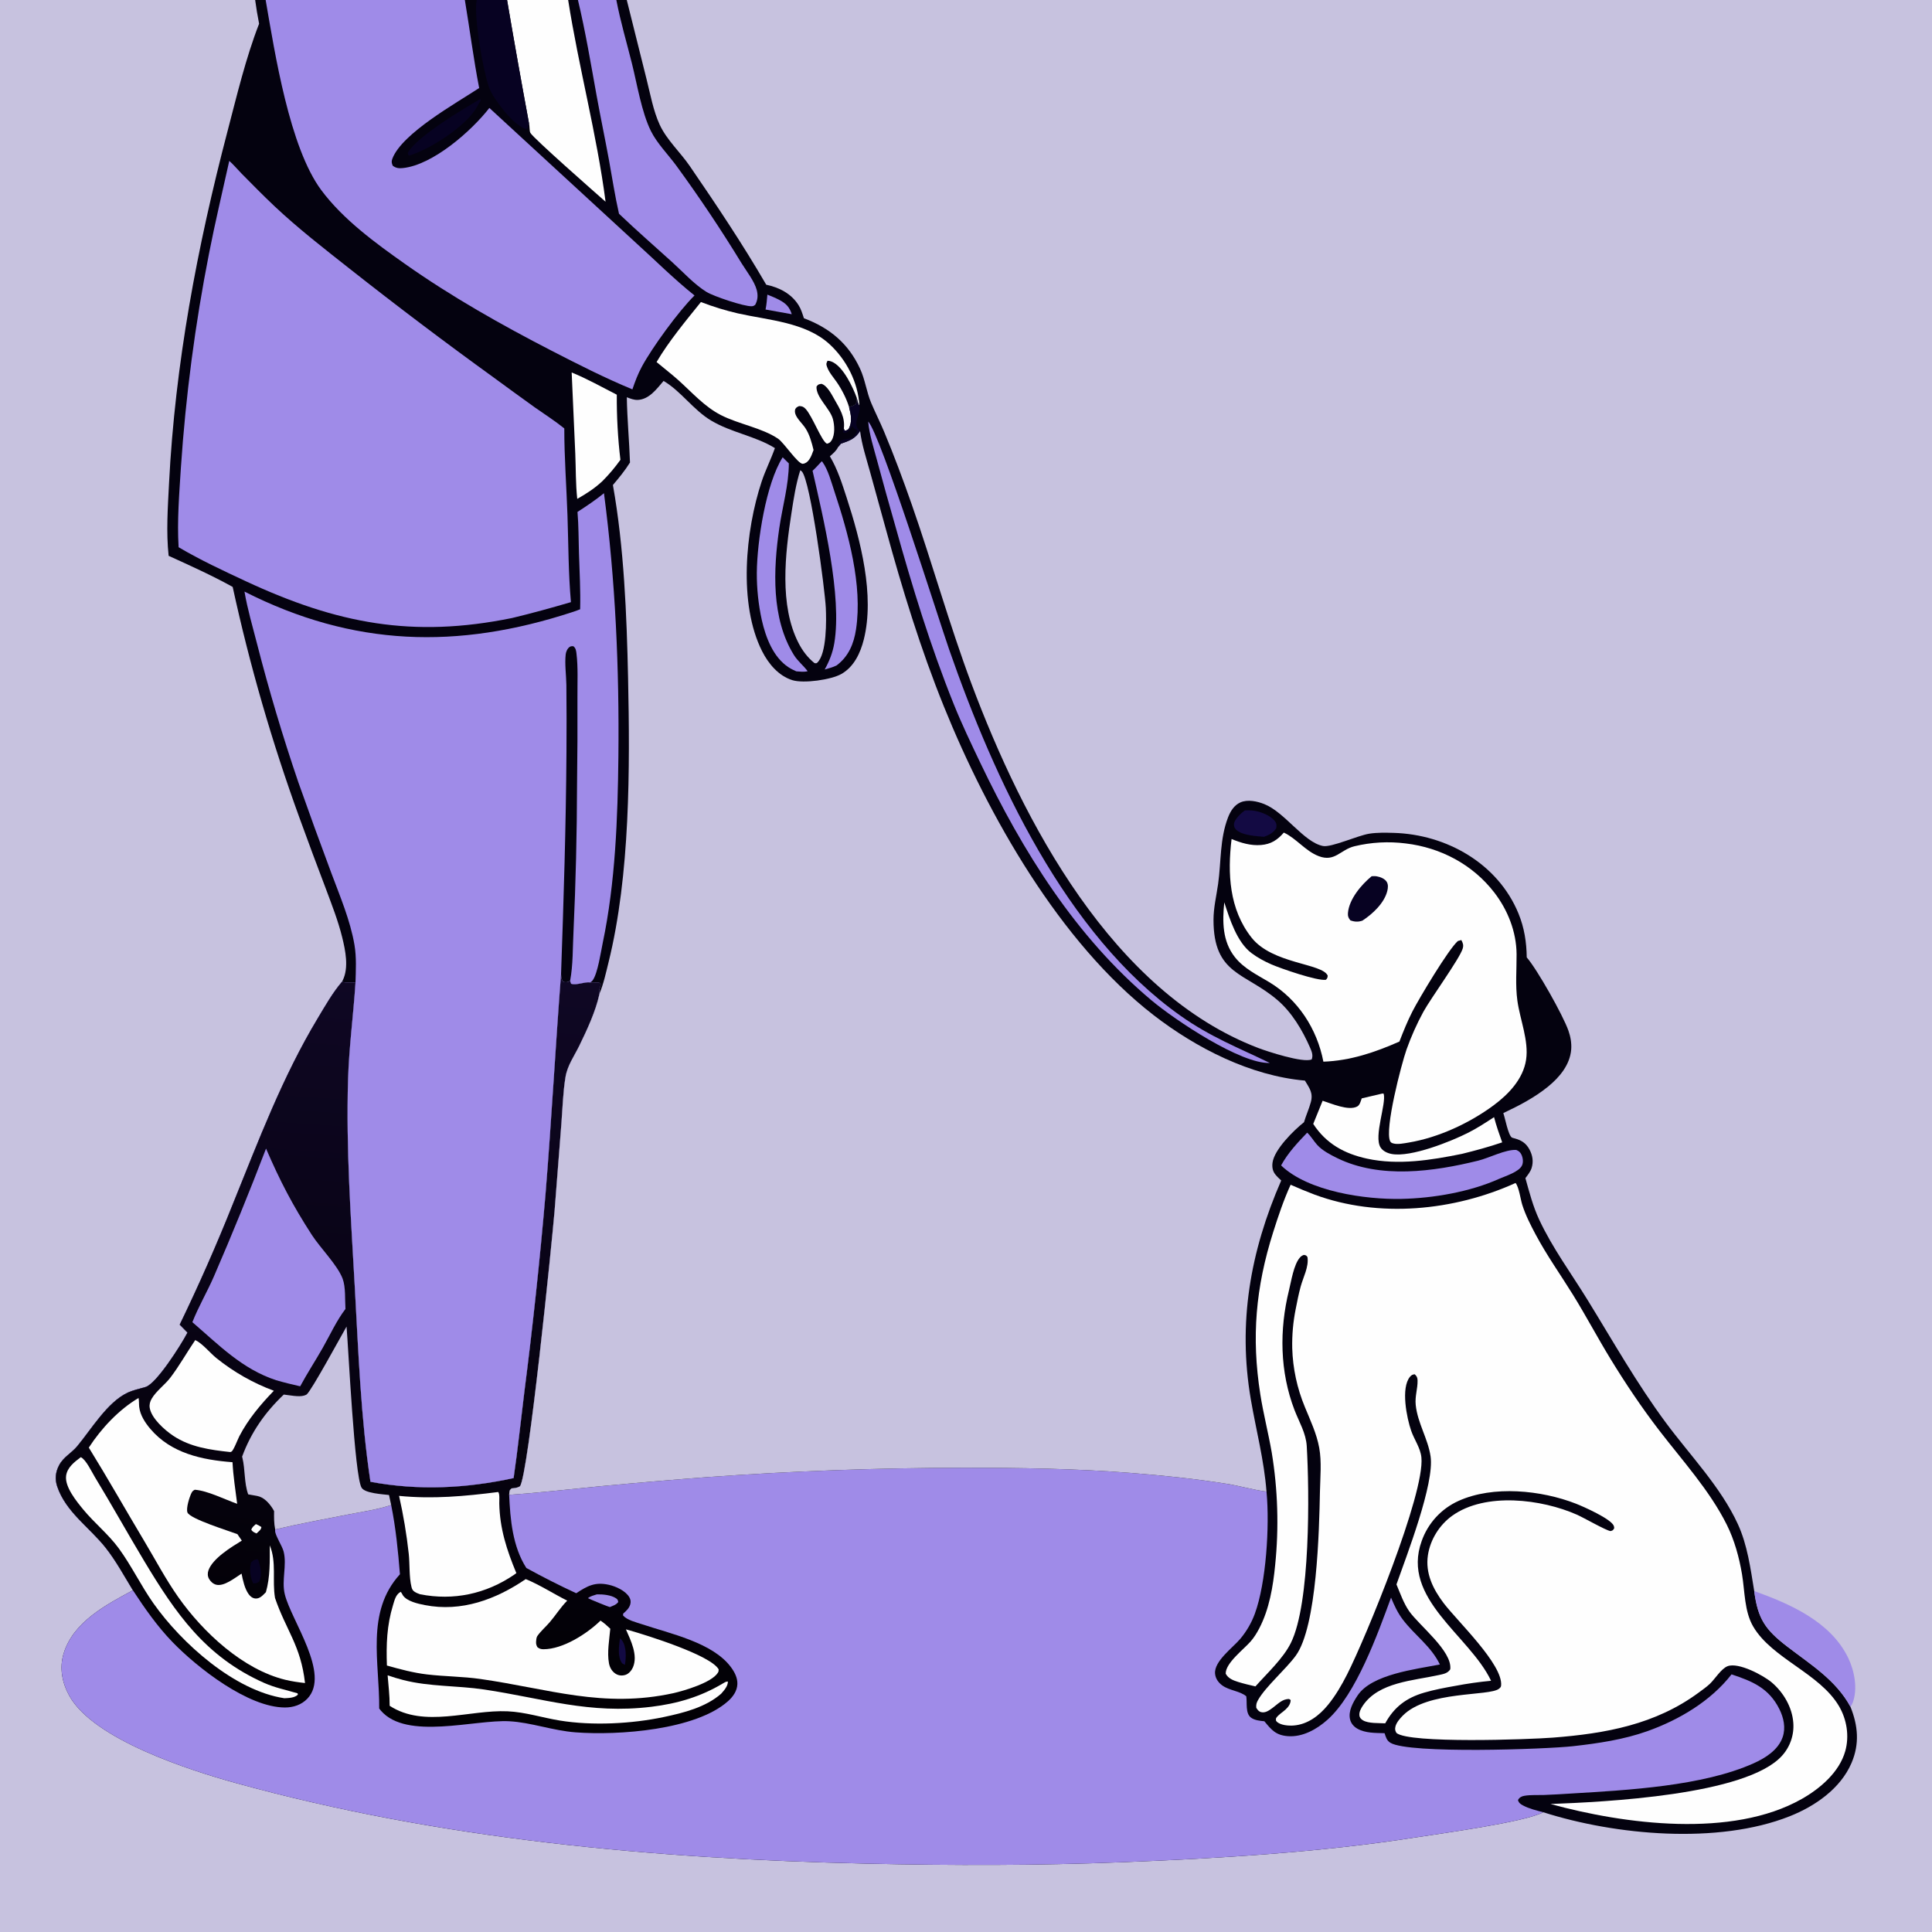 <?xml version="1.0" encoding="utf-8" ?>
<svg xmlns="http://www.w3.org/2000/svg" xmlns:xlink="http://www.w3.org/1999/xlink" width="1024" height="1024">
	<rect width="100%" height="100%" fill="#333333" stroke="none"/>
	<path fill="#04020F" d="M0 0L135.241 0L140.802 0L246.383 0L252.652 0L268.754 0L301.132 0L306.321 0L326.675 0L332.2 0L1024 0L1024 1024L0 1024L0 0Z"/>
	<path fill="#C7C2DF" d="M0 0L135.241 0C135.825 4.224 136.486 8.4 137.325 12.582C130.238 30.82 125.563 50.582 120.602 69.507C104.54 130.775 92.79 192.946 89.582 256.326C88.943 268.965 88.023 281.984 89.381 294.596C100.626 299.72 112.54 305.091 123.324 311.077Q130.103 342.246 138.967 372.887Q147.831 403.528 158.74 433.502Q165.625 452.484 172.821 471.35C175.93 479.694 179.21 488.054 181.35 496.713C183.08 503.718 184.997 512.916 181.618 519.664L181.281 520.348C176.348 526.087 172.376 533.139 168.482 539.606C149.695 570.806 137.134 604.349 123.511 637.943Q110.533 670.523 95.255 702.09L99.363 706.285L99.033 706.92C95.863 712.954 82.898 733.423 77.146 735.139C73.914 736.103 70.533 736.762 67.478 738.222C56.796 743.326 48.332 757.631 40.946 766.503C37.887 770.178 33.66 772.191 31.331 776.59C29.413 780.214 29.006 783.916 30.306 787.807C34.837 801.37 47.507 809.594 55.994 820.337C61.477 827.277 65.821 835.338 70.438 842.883C56.092 850.613 38.738 859.727 33.695 876.494C31.385 884.172 32.951 891.973 36.768 898.851C49.64 922.045 100.723 938.334 124.863 945.005C233.397 974.995 347.098 985.243 459.337 987.757C504.669 988.772 549.69 988.791 594.996 987.005C645.515 985.014 699.801 981.785 749.602 973.982C762.91 971.897 808.311 965.796 817.956 960.522C856.153 972.727 910.492 977.728 948.507 962.684C961.89 957.388 975.488 948.075 981.341 934.414C985.682 924.282 984.804 914.604 980.761 904.589C973.112 890.445 959.54 882.146 947.182 872.636C935.652 863.763 931.683 858.043 929.773 843.291C927.798 831.319 926.193 818.884 921.073 807.76C912.007 788.059 895.777 771.381 882.952 754.074C867.489 733.206 854.933 710.89 841.346 688.839C832.717 674.833 822.809 661.432 815.825 646.485C812.524 639.42 810.587 631.921 808.496 624.438C809.715 622.794 811.162 621.058 811.783 619.084C812.869 615.626 812.3 612.288 810.59 609.143C808.877 605.994 806.432 604.386 803.028 603.44C802.912 603.408 801.556 603.068 801.384 602.964C799.371 601.755 797.746 592.611 796.788 589.955C805.103 586.018 813.377 581.743 820.537 575.899C826.587 570.962 832.134 564.342 832.767 556.242C833.031 552.872 832.415 549.441 831.298 546.266C828.406 538.042 814.764 513.831 809.201 507.431C809.093 499.337 807.912 491.705 804.826 484.182C793.939 457.649 766.58 442.234 738.703 441.448C734.452 441.328 729.902 441.215 725.696 441.882C719.635 442.843 705.607 449.254 701.222 448.403C691.011 446.42 681.046 430.546 670.114 426.192C666.363 424.698 661.265 423.575 657.413 425.306C654.09 426.8 652.152 429.964 650.885 433.244C646.481 444.639 647.285 456.647 645.632 468.458C644.74 474.827 643.185 481.042 643.183 487.519C643.176 516.771 659.96 515.326 677.194 530.153C684.741 536.647 690.332 546.06 694.288 555.096C695.214 557.21 696.11 559.281 695.226 561.511C690.709 563.537 671.593 557.241 667.007 555.495C589.619 526.024 542.181 435.381 514.877 362.347C503.154 330.99 494.222 298.767 483.18 267.202C478.67 254.311 473.84 241.335 468.566 228.737C466.423 223.619 463.901 218.665 461.748 213.558C459.28 207.705 458.565 201.311 455.876 195.47C449.694 182.045 439.699 173.77 426.094 168.685C425.312 166.315 424.607 163.885 423.265 161.758C419.375 155.589 413.031 152.38 406.118 150.901C393.568 129.295 379.682 108.56 365.562 87.965C360.593 80.718 353.36 74.121 349.672 66.148C346.232 58.712 344.667 49.772 342.651 41.821L332.2 0L1024 0L1024 1024L0 1024L0 0Z"/>
	<path fill="#9F8BE8" d="M929.773 843.291C948.726 850.074 970.422 859.539 979.656 878.861C982.9 885.65 984.71 895.178 981.994 902.389C981.684 903.211 981.306 903.895 980.761 904.589C973.112 890.445 959.54 882.146 947.182 872.636C935.652 863.763 931.683 858.043 929.773 843.291Z"/>
	<path fill="#9F8BE8" d="M272.231 783.412C274.441 768.33 276.009 753.12 277.894 737.99Q284.624 685.563 289.141 632.899C292.294 594.081 294.383 555.176 297.368 516.353C297.538 517.882 297.512 519.25 298.602 520.442C300.142 520.756 300.736 520.614 302.164 519.891L302.711 521.423C305.908 522.325 309.474 520.312 312.828 520.695C312.99 520.738 313.15 520.795 313.315 520.824C315.084 521.142 316.684 520.26 318.257 521.175C318.439 522.209 318.306 522.663 317.934 523.601C317.462 524.794 317.504 525.312 317.768 526.549C317.738 526.697 317.71 526.845 317.678 526.993C315.712 536.041 311.104 545.943 307.037 554.269C304.325 559.821 300.725 564.709 299.71 570.925C298.405 578.915 298.171 587.348 297.548 595.427L293.924 641.909C292.572 657.834 280.061 782.179 275.564 787.786C274.133 788.652 272.75 788.709 271.129 788.875C269.86 789.918 270.066 790.41 269.891 792.003C269.88 792.101 269.873 792.198 269.864 792.296C285.979 791.165 301.997 789.302 318.072 787.744Q346.676 785.043 375.325 782.864Q442.956 778.032 510.759 777.944C540.411 777.95 570.232 778.354 599.801 780.717C616.497 782.051 633.429 783.766 649.977 786.406C656.977 787.523 663.86 789.569 670.855 790.523L671.268 790.576L671.319 791.082C672.968 808.792 671.107 838.915 665.083 855.333Q664.417 857.132 663.601 858.869Q662.785 860.605 661.824 862.265Q660.863 863.925 659.764 865.498Q658.666 867.071 657.437 868.544C653.509 873.278 643.365 880.469 644.011 887.13C644.259 889.687 645.743 891.775 647.773 893.271C651.551 896.055 657.284 896.253 660.551 899.071C661.092 902.543 659.949 908.144 663.128 910.434C665.03 911.804 667.871 912.087 670.143 912.309C673.912 916.889 676.215 919.712 682.584 920.198C690.425 920.796 697.919 916.562 703.593 911.499C718.824 897.909 730.182 866.047 737.284 846.762C739.035 850.979 740.754 854.755 743.52 858.404C749.885 866.801 758.443 872.43 763.168 882.204C750.434 884.726 727.029 887.354 719.543 898.656C717.205 902.186 714.533 906.847 715.541 911.225C716.055 913.456 717.513 915.142 719.48 916.256C723.709 918.65 729.134 918.488 733.855 918.626C734.523 920.694 734.971 922.502 736.938 923.705C746.728 929.696 819.296 927.138 833.789 925.512C847.024 924.027 860.568 922.034 873.152 917.549C889.946 911.563 906.686 901.674 917.756 887.443C928.831 891.108 937.54 894.726 943.091 905.826C945.401 910.445 946.566 915.802 944.813 920.811C942.46 927.533 935.673 931.805 929.473 934.584C902.441 946.699 862.748 948.79 833.224 950.575C828.202 950.879 823.173 951.229 818.144 951.387C814.867 951.49 811.231 951.251 808.017 951.798C806.44 952.067 805.331 952.649 804.562 954.067C804.99 955.546 805.829 956.174 807.175 956.894C810.519 958.683 814.309 959.562 817.956 960.522C808.311 965.796 762.91 971.897 749.602 973.982C699.801 981.785 645.515 985.014 594.996 987.005C549.69 988.791 504.669 988.772 459.337 987.757C347.098 985.243 233.397 974.995 124.863 945.005C100.723 938.334 49.64 922.045 36.768 898.851C32.951 891.973 31.385 884.172 33.695 876.494C38.738 859.727 56.092 850.613 70.438 842.883C65.821 835.338 61.477 827.277 55.994 820.337C47.507 809.594 34.837 801.37 30.306 787.807C29.006 783.916 29.413 780.214 31.331 776.59C33.66 772.191 37.887 770.178 40.946 766.503C48.332 757.631 56.796 743.326 67.478 738.222C70.533 736.762 73.914 736.103 77.146 735.139C82.898 733.423 95.863 712.954 99.033 706.92L99.363 706.285L95.255 702.09Q110.533 670.523 123.511 637.943C137.134 604.349 149.695 570.806 168.482 539.606C172.376 533.139 176.348 526.087 181.281 520.348C183.567 521.17 186.048 520.522 188.413 520.887C187.306 537.972 184.987 554.994 184.473 572.117C183.367 608.956 185.994 645.425 188.04 682.156C189.928 716.056 191.246 751.887 196.347 785.389C221.908 790.128 246.947 788.91 272.231 783.412Z"/>
	<defs>
		<linearGradient id="gradient_0" gradientUnits="userSpaceOnUse" x1="204.887" y1="912.517" x2="231.645" y2="514.725">
			<stop offset="0" stop-color="#010003"/>
			<stop offset="1" stop-color="#0F0724"/>
		</linearGradient>
	</defs>
	<path fill="url(#gradient_0)" d="M272.231 783.412C274.441 768.33 276.009 753.12 277.894 737.99Q284.624 685.563 289.141 632.899C292.294 594.081 294.383 555.176 297.368 516.353C297.538 517.882 297.512 519.25 298.602 520.442C300.142 520.756 300.736 520.614 302.164 519.891L302.711 521.423C305.908 522.325 309.474 520.312 312.828 520.695C312.99 520.738 313.15 520.795 313.315 520.824C315.084 521.142 316.684 520.26 318.257 521.175C318.439 522.209 318.306 522.663 317.934 523.601C317.462 524.794 317.504 525.312 317.768 526.549C317.738 526.697 317.71 526.845 317.678 526.993C315.712 536.041 311.104 545.943 307.037 554.269C304.325 559.821 300.725 564.709 299.71 570.925C298.405 578.915 298.171 587.348 297.548 595.427L293.924 641.909C292.572 657.834 280.061 782.179 275.564 787.786C274.133 788.652 272.75 788.709 271.129 788.875C269.86 789.918 270.066 790.41 269.891 792.003C269.88 792.101 269.873 792.198 269.864 792.296C270.442 805.435 271.687 819.687 278.972 831.063Q291.96 838.205 305.404 844.447C311.311 840.606 315.239 838.36 322.569 839.948C326.353 840.768 331.573 843.108 333.588 846.622C334.261 847.796 334.419 848.998 334.063 850.31C333.483 852.446 331.871 853.848 330.284 855.271L330.239 856.264C332.576 858.802 336.893 859.743 340.078 860.816C354.982 865.838 377.769 870.513 387.46 883.693C389.361 886.279 390.922 889.259 390.824 892.551C390.716 896.198 388.522 899.294 385.889 901.645C368.741 916.951 327.852 919.899 305.077 918.178C292.926 917.26 281.529 912.922 269.922 912.298C251.602 911.313 215.582 922.501 201.882 906.68C201.566 906.315 201.278 905.927 200.985 905.543C201.264 881.313 193.664 854.434 211.979 834.397C210.995 822.106 209.769 809.774 207.328 797.674C200.146 800.118 192.208 801.214 184.756 802.665C171.789 805.191 158.71 807.604 145.853 810.634C145.84 810.869 145.819 811.103 145.815 811.338C145.778 813.728 149.56 819.313 150.328 822.351C152.169 829.641 149.154 837.549 150.935 844.958C154.277 858.861 175.37 887.289 162.903 900.335C159.781 903.602 155.484 905.003 151.034 905.002C131.528 904.999 104.652 884.01 91.357 870.258C83.356 861.983 76.736 852.483 70.438 842.883C65.821 835.338 61.477 827.277 55.994 820.337C47.507 809.594 34.837 801.37 30.306 787.807C29.006 783.916 29.413 780.214 31.331 776.59C33.66 772.191 37.887 770.178 40.946 766.503C48.332 757.631 56.796 743.326 67.478 738.222C70.533 736.762 73.914 736.103 77.146 735.139C82.898 733.423 95.863 712.954 99.033 706.92L99.363 706.285L95.255 702.09Q110.533 670.523 123.511 637.943C137.134 604.349 149.695 570.806 168.482 539.606C172.376 533.139 176.348 526.087 181.281 520.348C183.567 521.17 186.048 520.522 188.413 520.887C187.306 537.972 184.987 554.994 184.473 572.117C183.367 608.956 185.994 645.425 188.04 682.156C189.928 716.056 191.246 751.887 196.347 785.389C221.908 790.128 246.947 788.91 272.231 783.412Z"/>
	<path fill="#C7C2DF" d="M150.411 739.147C153.366 739.463 158.362 740.543 161.131 739.692C161.422 739.602 162.274 739.314 162.576 739.061C165.184 736.877 180.767 708.147 183.682 703.1C184.675 714.609 187.897 782.269 191.637 788.498C193.462 791.538 202.852 791.947 206.196 792.384L207.328 797.674C200.146 800.118 192.208 801.214 184.756 802.665C171.789 805.191 158.71 807.604 145.853 810.634C145.177 807.361 145.227 804.236 145.274 800.913C144.986 800.355 144.99 800.34 144.593 799.716C142.662 796.684 139.913 793.535 136.216 792.864L131.549 792.038C129.352 786.006 130.01 778.916 128.471 772.633C128.424 772.439 128.371 772.247 128.321 772.054C133.018 759.22 140.496 748.544 150.411 739.147Z"/>
	<path fill="#FEFEFE" d="M278.651 836.96C286.135 840 293.347 844.742 300.64 848.37C297.1 851.936 294.582 856.052 291.345 859.833C289.303 862.219 286.697 864.441 284.9 866.993C284.529 867.519 284.36 868.069 284.27 868.696C284.245 868.868 284.239 869.043 284.22 869.215C284.049 870.777 284.014 871.563 284.81 873.004C285.834 873.837 286.707 874.131 288.018 874.133C298.384 874.146 311.107 865.928 318.289 858.955C320.207 860.25 321.796 861.658 323.461 863.252C322.948 869.076 321.707 875.803 322.767 881.563C323.185 883.836 324.355 885.925 326.356 887.16C327.951 888.145 329.737 888.275 331.506 887.717C333.29 887.155 334.778 885.347 335.488 883.687C338.228 877.281 334.311 869.433 331.754 863.604Q332.695 863.851 333.63 864.117C342.635 866.68 376.671 877.234 380.9 884.796C380.851 885.722 380.942 885.888 380.402 886.714C377.048 891.849 362.812 896.055 356.996 897.398C319.574 905.586 290.857 895.07 254.613 889.896C245.24 888.558 235.757 888.595 226.363 887.485C219.055 886.621 212.127 884.758 205.072 882.763C204.677 871.618 205.018 861.502 208.307 850.765C209.13 848.078 209.753 845.086 212.38 843.694C212.526 843.886 212.689 844.065 212.816 844.268C213.072 844.675 213.254 845.126 213.52 845.527C215.653 848.742 221.568 850.024 225.167 850.727C244.581 854.52 262.779 847.759 278.651 836.96Z"/>
	<path fill="#FEFEFE" d="M73.436 740.958C73.749 742.44 73.601 744.164 73.778 745.693C74.287 750.071 76.923 754.087 79.73 757.387C90.718 770.306 107.108 773.778 123.234 775.003C123.615 782.36 124.779 789.735 125.704 797.044C119.101 794.727 110.05 790.094 103.238 789.593C102.331 790.084 101.986 790.331 101.493 791.301C100.44 793.371 98.528 799.423 99.349 801.624C100.625 805.047 121.502 811.468 125.823 813.129L128.172 816.565C122.659 819.934 112.758 825.929 110.487 832.306C109.959 833.789 109.993 835.395 110.769 836.792C111.553 838.205 112.886 839.458 114.468 839.898C118.7 841.073 124.556 836.247 128.031 834.054C128.737 837.595 129.662 841.984 131.803 844.957C132.68 846.175 133.908 847.168 135.471 847.247C137.841 847.367 139.389 845.42 140.925 843.909C143.247 835.822 142.991 827.394 142.989 819.065C146.691 828.137 144.182 837.502 145.767 846.96C151.607 864.111 159.437 872.121 161.665 892.046C158.161 891.66 154.699 891.171 151.269 890.339C128.668 884.859 107.507 865.025 94.428 846.426C87.781 836.973 82.387 826.711 76.466 816.804C66.614 800.322 57.164 783.596 47.07 767.262C53.627 757.127 63.035 747.086 73.436 740.958Z"/>
	<path fill="#9F8BE8" d="M141.004 608.769C148.44 626.001 155.087 638.785 165.308 654.573C169.802 661.513 178.902 670.547 181.603 677.739C183.296 682.247 182.772 688.962 183.103 693.778C178.388 699.918 174.9 707.627 171.067 714.371C167.169 721.23 162.847 727.827 159.103 734.774C154.809 733.803 150.566 732.77 146.339 731.539C128.242 725.584 115.982 712.816 101.961 700.781C105.193 692.539 109.851 684.656 113.399 676.486Q127.935 642.927 141.004 608.769Z"/>
	<path fill="#FEFEFE" d="M264.065 790.793C264.945 791.746 264.601 795.398 264.628 796.817C264.884 810.2 268.594 821.572 273.683 833.789C273.293 834.077 272.907 834.371 272.506 834.644C257.503 844.843 240.419 848.477 222.664 845.001C221.648 844.657 220.664 844.252 219.758 843.672C218.73 843.013 218.374 842.256 218.09 841.096C216.802 835.849 217.225 829.114 216.656 823.62Q214.955 808.088 211.512 792.848C229.41 794.619 246.292 793.046 264.065 790.793Z"/>
	<path fill="#FEFEFE" d="M103.486 710.265C107.28 712.049 111.322 717.095 114.676 719.803Q118.103 722.566 121.742 725.044Q125.381 727.523 129.208 729.699Q133.035 731.876 137.024 733.737Q141.014 735.598 145.141 737.131C138.066 744.454 131.586 752.151 126.854 761.217C126.111 762.641 123.721 768.934 122.67 769.383L122.099 769.626C111.449 768.467 100.951 767.061 91.816 760.992C87.359 758.032 80.273 751.778 79.365 746.229C79.075 744.459 79.517 742.838 80.416 741.309C82.86 737.154 87.365 734.024 90.315 730.149C95.094 723.874 99.034 716.797 103.486 710.265Z"/>
	<path fill="#FEFEFE" d="M205.453 887.959Q209.544 889.376 213.737 890.452C227.668 894.033 242.372 893.348 256.557 895.465C288.093 900.173 312.193 908.662 345.257 904.628C359.064 902.943 371.322 899.339 383.254 892.194C384.195 891.631 384.642 891.287 385.799 891.226C385.83 893.7 383.802 895.91 382.237 897.702C374.002 904.906 362.412 907.822 351.941 910.039C334.742 913.679 314.02 914.738 296.689 911.917C287.378 910.402 278.516 907.449 269.007 907.024C248.752 906.118 224.879 916.028 206.529 904.108C206.562 898.745 205.876 893.307 205.453 887.959Z"/>
	<path fill="#FEFEFE" d="M42.832 772.335C45.586 773.611 48.608 780.117 50.291 782.885C59.195 797.532 67.515 812.525 76.339 827.224C93.093 855.135 108.837 878.056 139.851 891.911C145.768 894.555 151.576 895.659 157.715 897.498L157.891 898.195C156.186 899.928 152.996 899.997 150.715 900.1C124.337 896.135 96.263 871.007 81.281 849.738C74.675 840.359 69.719 829.915 62.967 820.678C57.44 813.117 50.059 807.285 44.114 800.061C40.6 795.792 34.289 788.117 35.031 782.256C35.597 777.781 39.462 774.838 42.832 772.335Z"/>
	<path fill="#9F8BE8" d="M316.329 845.052C319.398 844.953 323.864 845.364 326.471 847.102C327.447 847.753 327.446 848.033 327.685 849.107C326.489 850.663 324.995 851.023 323.234 851.785C322.765 851.768 312.608 847.645 311.629 847.057C313 845.955 314.678 845.575 316.329 845.052Z"/>
	<path fill="#070222" d="M136.384 826.315L136.986 826.938C138.072 830.763 139.214 834.486 137.37 838.247C136.116 839.239 135.848 839.154 134.225 839.255C132.638 836.181 132.079 831.393 133.116 828.079C134.345 826.863 134.776 826.777 136.384 826.315Z"/>
	<path fill="#130A43" d="M328.594 868.311C329.108 868.756 329.192 868.791 329.655 869.404C332.1 872.644 331.892 878.667 331.208 882.4L329.765 881.619C327.142 878.029 328.105 872.488 328.594 868.311Z"/>
	<path fill="#FEFEFE" d="M135.639 807.803C136.699 808.247 137.589 808.698 138.538 809.347C138.461 810.83 136.996 811.724 135.961 812.758C134.75 812.221 134.009 811.965 133.203 810.861C133.574 809.366 134.526 808.837 135.639 807.803Z"/>
	<path fill="#C7C2DF" d="M351.707 201.902C361.071 207.423 367.356 217.195 376.928 222.915C387.64 229.315 400.305 231.062 410.717 237.502C408.608 243.504 405.699 249.183 403.684 255.261C395.067 281.241 391.286 320.136 403.925 345.138C407.284 351.782 412.639 358.227 419.975 360.502C425.958 362.358 440.538 360.315 445.989 357.197C452.638 353.392 456.026 346.124 457.822 338.985C463.725 315.512 456.093 286.367 448.739 263.757C446.304 256.271 443.892 248.632 439.85 241.838C441.541 240.402 443.226 238.969 444.211 236.953L445.692 235.168C450.168 233.622 453.237 232.595 455.859 228.427C456.762 235.622 459.103 242.747 461.036 249.722L469.466 280.25C478.191 312.166 487.941 343.966 500.363 374.658C523.647 432.191 561.751 499.601 611.44 538.049C634.048 555.543 662.829 570.213 691.628 572.737C694.048 576.794 696.109 579.236 694.763 584.202C693.793 587.785 692.192 591.213 691.149 594.8C685.655 599.118 675.377 609.305 674.463 616.251C674.166 618.515 674.487 620.678 675.947 622.487C676.883 623.646 677.981 624.679 679.068 625.693C662.648 663.276 656.004 701.147 662.968 741.763C665.75 757.987 670.035 774.125 671.268 790.576L670.855 790.523C663.86 789.569 656.977 787.523 649.977 786.406C633.429 783.766 616.497 782.051 599.801 780.717C570.232 778.354 540.411 777.95 510.759 777.944Q442.956 778.032 375.325 782.864Q346.676 785.043 318.072 787.744C301.997 789.302 285.979 791.165 269.864 792.296C269.873 792.198 269.88 792.101 269.891 792.003C270.066 790.41 269.86 789.918 271.129 788.875C272.75 788.709 274.133 788.652 275.564 787.786C280.061 782.179 292.572 657.834 293.924 641.909L297.548 595.427C298.171 587.348 298.405 578.915 299.71 570.925C300.725 564.709 304.325 559.821 307.037 554.269C311.104 545.943 315.712 536.041 317.678 526.993C317.71 526.845 317.738 526.697 317.768 526.549C319.916 521.447 321.186 515.507 322.518 510.135C334.031 463.7 333.912 407.259 332.891 359.342C332.179 325.938 330.744 289.987 324.851 257.06C328.054 253.289 331.298 249.343 333.91 245.139C333.522 233.592 332.412 222.115 332.226 210.545C334.054 211.254 336.037 212.054 338.029 211.963C344.105 211.687 348.093 206.095 351.707 201.902Z"/>
	<path fill="#9F8BE8" d="M306.084 271.327C310.912 268.207 315.65 265.045 320.113 261.405C326.218 307.832 328.252 354.19 327.761 400.994C327.42 433.468 326.169 467.816 319.475 499.696C318.513 504.278 316.819 515.889 314.171 519.517C313.708 520.153 313.422 520.292 312.828 520.695C309.474 520.312 305.908 522.325 302.711 521.423L302.164 519.891C300.736 520.614 300.142 520.756 298.602 520.442C297.512 519.25 297.538 517.882 297.368 516.353C294.383 555.176 292.294 594.081 289.141 632.899Q284.624 685.563 277.894 737.99C276.009 753.12 274.441 768.33 272.231 783.412C246.947 788.91 221.908 790.128 196.347 785.389C191.246 751.887 189.928 716.056 188.04 682.156C185.994 645.425 183.367 608.956 184.473 572.117C184.987 554.994 187.306 537.972 188.413 520.887C188.607 514.237 188.996 507.494 187.889 500.901C185.7 487.868 180.112 474.818 175.519 462.479Q166.602 438.616 158.116 414.596Q145.785 378.4 136.273 341.364C133.929 332.207 131.167 322.875 129.58 313.555C187.137 342.773 242.506 344.342 303.356 324.424C304.754 323.967 306.142 323.504 307.492 322.918C307.736 313.072 307.183 303.18 306.865 293.339C306.629 286.033 306.71 278.604 306.084 271.327Z"/>
	<path fill="#04020F" d="M297.368 516.353C298.748 477.046 299.984 437.888 300.238 398.541Q300.372 380.819 300.192 363.097C300.118 357.942 299.253 351.904 299.831 346.85C299.956 345.756 300.495 344.283 301.262 343.456C302.158 342.489 302.688 342.483 303.879 342.5C305.193 343.528 305.347 344.805 305.539 346.365C306.437 353.663 306.015 361.592 306.059 368.976Q306.164 392.573 305.841 416.169Q305.751 454.872 303.977 493.535C303.521 502.091 303.775 511.499 302.164 519.891C300.736 520.614 300.142 520.756 298.602 520.442C297.512 519.25 297.538 517.882 297.368 516.353Z"/>
	<path fill="#9F8BE8" d="M140.802 0L246.383 0C248.992 15.552 250.956 31.153 253.968 46.65C241.81 54.672 213.198 70.557 207.988 84.027C207.403 85.539 207.529 86.404 208.175 87.851C209.915 89.124 211.365 89.3 213.504 89.083C229.463 87.463 249.957 69.345 259.376 57.219L336.686 128.375C347.166 137.839 357.06 147.771 368.108 156.602C359.719 164.892 345.682 184.133 340.171 194.377C338.091 198.244 336.592 202.223 335.186 206.374C320.599 200.341 306.447 193.144 292.419 185.923C265.712 172.173 239.224 157.221 214.653 139.878C198.976 128.814 181.797 116.291 170.247 100.724C153.414 78.038 145.7 28.243 140.802 0Z"/>
	<path fill="#FEFEFE" d="M371.501 160.085Q381.115 163.795 391.156 166.116C407.145 169.709 426.861 170.76 439.52 182.291C448.57 190.534 454.856 202.673 455.475 214.973C454.644 213.839 454.454 212.258 454.127 210.909C454.024 212.317 454.302 213.717 452.995 214.616C452.216 215.153 450.932 215.477 450.03 215.802C451.038 219.738 451.854 223.737 449.72 227.458C448.844 227.984 448.696 228.248 447.642 228.217L447.259 227.14C447.989 221.172 445.119 216.664 442.301 211.721C440.833 209.144 438.389 204.259 435.355 203.433C433.795 203.749 433.723 203.637 432.772 204.884C432.395 210.503 439.872 216.428 441.439 222.05C442.347 225.308 442.626 230.41 440.786 233.358C440.074 234.498 439.576 234.834 438.309 235.18C435.482 233.968 430.566 220.439 426.898 216.626C425.828 215.514 425.033 215.267 423.526 215.229C422.739 215.599 422.208 215.788 421.7 216.536C421.133 217.371 421.288 218.635 421.605 219.54C422.463 221.981 425.322 224.59 426.799 226.807C429.091 230.246 430.228 234.543 431.201 238.515C430.553 240.259 429.928 242.162 428.826 243.676C427.991 244.825 427.021 245.627 425.562 245.806C422.984 246.124 415.615 234.681 412.352 232.488C403.826 226.756 391.495 224.816 382.098 220.001C373.358 215.521 366.789 207.99 359.569 201.515C355.834 198.166 351.838 195.121 347.997 191.896C354.506 180.811 363.44 170.117 371.501 160.085Z"/>
	<path fill="#04020F" d="M450.03 215.802C448.71 211.36 446.178 206.444 443.542 202.612C441.793 200.07 439.4 197.416 438.367 194.484C437.804 192.885 437.878 192.808 438.586 191.239C439.448 191.221 439.958 191.334 440.778 191.663C446.87 194.103 452.028 205.187 454.127 210.909C454.024 212.317 454.302 213.717 452.995 214.616C452.216 215.153 450.932 215.477 450.03 215.802Z"/>
	<path fill="#9F8BE8" d="M306.321 0L326.675 0C328.824 11.302 332.169 22.548 334.959 33.722C337.664 44.557 340.069 59.545 345.013 69.481C348.254 75.995 354.111 81.896 358.446 87.787Q376.844 112.973 393.091 139.597C395.649 143.733 399.886 149.097 401.084 153.714C401.814 156.531 401.644 159.039 400.26 161.588C399.528 162.051 399.374 162.263 398.465 162.312C394.449 162.529 378.262 157.045 374.539 154.776C368.081 150.842 362.024 144.16 356.38 139.038C346.942 130.473 337.288 122.099 328.081 113.287C325.937 103.912 324.513 94.357 322.778 84.899C320.676 73.446 318.278 62.051 316.201 50.593C313.141 33.711 310.312 16.691 306.321 0Z"/>
	<path fill="#FEFEFE" d="M268.754 0L301.132 0C306.712 35.672 316.342 71.199 320.967 106.929C315.559 102.156 282.751 73.349 281.12 70.441C280.823 69.91 280.754 69.034 280.711 68.433C280.635 67.371 280.616 66.38 280.379 65.334Q274.316 32.711 268.754 0Z"/>
	<path fill="#070222" d="M252.652 0L268.754 0Q274.316 32.711 280.379 65.334C280.084 66.239 279.837 67.163 279.572 68.078L278.518 68.331C272.266 65.979 265.965 57.557 262.256 52.092C260.987 50.223 259.89 48.203 259.131 46.072C255.995 37.261 250.969 8.451 252.652 0Z"/>
	<path fill="#070222" d="M454.127 210.909C454.454 212.258 454.644 213.839 455.475 214.973C456.657 219.689 451.016 224.474 455.859 228.427C453.237 232.595 450.168 233.622 445.692 235.168L444.211 236.953C444.352 236.31 444.489 235.663 444.663 235.028C445.47 232.076 449.587 233.258 451.797 231.795C452.911 231.057 454.114 229.365 454.297 228.053C453.333 227.609 452.88 227.383 452.233 226.496C452.076 226.28 451.942 226.047 451.797 225.823C451.111 226.76 450.217 228.119 449.294 228.824C448.32 229.567 447.971 229.503 446.873 229.319C446.718 228.227 446.769 228.136 447.259 227.14L447.642 228.217C448.696 228.248 448.844 227.984 449.72 227.458C451.854 223.737 451.038 219.738 450.03 215.802C450.932 215.477 452.216 215.153 452.995 214.616C454.302 213.717 454.024 212.317 454.127 210.909Z"/>
	<path fill="#FEFEFE" d="M803.283 627.001C805.132 629.291 805.883 635.565 806.834 638.579C808.552 644.025 811.303 649.408 813.991 654.439C819.947 665.582 827.134 675.626 833.757 686.332C840.658 697.488 846.795 709.116 853.634 720.303C861.546 733.246 870.107 746.023 879.354 758.058C891.668 774.086 906.134 789.927 915.211 808.095C919.286 816.253 921.809 825.453 923.31 834.423C924.816 843.423 924.519 854.094 929.265 862.156C939.247 879.112 964.439 886.862 974.696 904.281C978.861 911.353 980.266 920.18 978.025 928.133C974.872 939.329 964.693 947.981 954.937 953.501C918.011 974.391 860.995 966.925 821.788 956.158C849.961 955.086 925.575 951.595 944.494 930.591Q944.893 930.151 945.269 929.691Q945.645 929.231 945.997 928.753Q946.349 928.274 946.676 927.779Q947.004 927.283 947.306 926.772Q947.608 926.26 947.883 925.734Q948.159 925.208 948.408 924.668Q948.656 924.129 948.877 923.577Q949.098 923.026 949.291 922.464Q949.483 921.902 949.647 921.331Q949.811 920.76 949.946 920.182Q950.081 919.603 950.186 919.019Q950.291 918.434 950.367 917.845Q950.442 917.256 950.488 916.664Q950.533 916.071 950.549 915.478Q950.564 914.884 950.549 914.29Q950.535 913.696 950.49 913.104C949.899 904.912 945.319 897.079 939.149 891.798C934.714 888.002 921.407 880.888 915.63 883.128C912.265 884.432 908.951 889.938 906.239 892.49C904.494 894.131 902.469 895.54 900.546 896.965C877.49 914.058 850.909 918.823 823.045 920.979C810.091 921.982 746.823 924.205 740.148 918.491C739.471 917.276 739.283 916.613 739.587 915.222C740.061 913.047 741.958 910.892 743.472 909.352C756.619 895.977 789.383 899.165 794.505 895.063C795.158 894.539 795.542 894.181 795.619 893.342C796.643 882.153 772.418 859.252 765.171 849.694C759.552 842.285 755.369 833.837 756.83 824.247C758.09 815.974 762.971 808.181 769.76 803.336C787.358 790.776 817.147 794.56 835.757 802.798C839.663 804.527 850.912 811.048 853.58 811.508C854.896 811.16 854.824 811.162 855.568 810.013C855.521 809.51 855.518 809.119 855.301 808.633C853.663 804.958 839.441 798.605 835.234 796.964C816.931 789.825 791.42 787.192 773.057 795.51Q772.211 795.891 771.385 796.314Q770.56 796.737 769.756 797.201Q768.953 797.665 768.175 798.17Q767.396 798.674 766.644 799.217Q765.891 799.76 765.168 800.34Q764.444 800.921 763.75 801.537Q763.057 802.153 762.395 802.804Q761.734 803.454 761.106 804.138Q760.479 804.821 759.886 805.535Q759.294 806.249 758.739 806.992Q758.183 807.735 757.666 808.505Q757.149 809.276 756.672 810.071Q756.194 810.867 755.757 811.685Q755.321 812.504 754.926 813.343Q754.531 814.183 754.18 815.041Q753.828 815.9 753.52 816.775C742.44 847.397 778.938 866.81 790.295 890.845Q780.78 891.748 771.391 893.54C765.865 894.511 760.216 895.57 754.83 897.139C745.378 899.894 738.929 904.753 734.192 913.403C730.847 913.206 725.389 913.544 722.477 911.85C721.449 911.251 720.685 910.493 720.518 909.261C720.267 907.415 721.372 905.45 722.361 903.981C730.746 891.538 749.176 890.791 762.515 887.822C764.948 887.28 767.262 886.972 768.671 884.768C769.845 875.081 752.148 861.527 746.876 853.95C743.944 849.736 742.142 844.49 740.156 839.773C745.611 824.287 760.364 786.342 758.235 771.901C756.853 762.519 751.324 754.227 750.354 744.591C749.892 739.996 751.417 736.122 751.34 731.722C751.313 730.195 750.934 729.388 749.82 728.388C748.693 728.535 748.111 728.791 747.354 729.687C742.335 735.632 745.648 751.677 747.949 758.321C749.586 763.046 752.861 767.401 753.37 772.46C755.3 791.613 723.738 868.314 713.979 887.497C711.118 893.122 707.828 898.796 703.814 903.685C699.194 909.313 693.094 914.012 685.573 914.558C682.955 914.748 678.618 914.452 676.661 912.452C676.059 911.837 676.293 911.47 676.328 910.681C677.73 908.629 679.662 907.705 681.411 906.051C682.908 904.635 684.031 903.123 684.078 901.046L683.248 900.524C679.645 900.413 677.191 903.261 674.466 905.238C672.743 906.489 670.687 908.052 668.41 907.457C667.101 907.114 666.529 906.232 665.851 905.172C665.706 903.51 665.966 902.513 666.789 901.052C670.785 893.959 681.425 884.833 686.734 877.609C698.063 862.195 699.197 810.707 699.599 790.592C699.749 783.089 700.566 774.739 699.215 767.368C697.806 759.683 694.534 752.923 691.61 745.75Q690.069 742.046 688.872 738.218Q687.675 734.389 686.832 730.468Q685.989 726.546 685.507 722.564Q685.025 718.582 684.908 714.572Q684.794 709.356 685.254 704.159Q685.714 698.962 686.743 693.847C687.507 689.865 688.324 685.821 689.379 681.905C690.708 676.971 693.805 671.433 692.98 666.256C692.256 665.282 692.254 665.362 691.049 665.13C690.102 665.507 689.61 665.792 688.927 666.586C685.687 670.351 684.381 679.038 683.184 683.892C678.016 704.843 678.329 727.038 686.102 747.316C688.536 753.666 692.195 759.552 692.604 766.487C694.034 790.726 694.604 849.857 684.163 870.84C680.045 879.115 671.586 886.862 665.407 893.827C662.354 893.119 659.247 892.406 656.256 891.47C653.66 890.657 650.948 889.617 649.654 887.083C649.501 881.455 659.297 874.117 662.875 869.985C664.712 867.864 666.118 865.584 667.416 863.106C672.756 852.911 674.758 840.877 675.856 829.541Q676.622 822.083 676.891 814.591Q677.161 807.098 676.932 799.604Q676.704 792.111 675.979 784.649Q675.254 777.187 674.036 769.789C672.255 759.506 669.62 749.395 667.996 739.072C663.217 708.696 665.537 682.332 674.829 653.014C677.541 644.456 680.337 636.122 684.055 627.936Q690.312 630.721 696.714 633.155C730.728 645.758 770.656 641.811 803.283 627.001Z"/>
	<path fill="#9F8BE8" d="M121.515 85.268C123.8 87.277 125.883 89.816 128.037 91.996C133.777 97.808 139.516 103.66 145.46 109.263C157.916 121.007 171.636 131.641 185.074 142.241Q222.78 171.988 261.705 200.121Q272.55 208.089 283.481 215.938C288.707 219.628 294.112 223.044 299.088 227.075C299.072 242.469 300.254 257.872 300.778 273.252C301.299 288.589 301.242 303.849 302.608 319.147C292.243 322.182 281.899 325.052 271.392 327.565C218.761 338.309 178.634 330.577 130.245 308.041C118.234 302.447 106.092 296.775 94.668 290.042C93.82 276.052 95.003 261.794 95.88 247.829Q97.798 219.224 101.536 190.8Q105.273 162.375 110.815 134.247C114.003 117.864 117.918 101.57 121.515 85.268Z"/>
	<path fill="#FEFEFE" d="M680.455 441.289C687.12 444.368 691.851 451.059 698.951 453.776C707.519 457.055 710.384 450.386 717.858 448.537Q721.187 447.734 724.574 447.236Q727.962 446.738 731.381 446.549Q734.8 446.361 738.221 446.483Q741.643 446.604 745.04 447.036C763.511 449.231 780.472 458.16 791.91 472.93C799.137 482.262 803.733 493.842 803.817 505.742C803.875 514.029 803.108 522.125 804.246 530.395C805.621 540.387 810.369 551.59 808.864 561.649C807.34 571.828 799.624 579.929 791.679 585.817C778.895 595.291 762.423 602.927 746.764 605.554C744.481 605.937 740.805 606.693 738.578 606.069C737.754 605.838 737.196 605.662 736.815 604.882C733.752 598.603 742.752 564.057 745.505 556.229Q749.193 545.892 754.431 536.247C758.358 529.111 773.643 508.108 775.248 502.806C775.812 500.943 775.412 499.909 774.541 498.243L772.704 498.757C767.713 503.109 752.132 529.204 748.614 536.087C745.964 541.273 743.818 546.629 741.713 552.05C728.77 557.769 715.665 562.213 701.425 562.707C698.056 545.282 687.948 529.711 672.664 520.521C666.213 516.642 659.285 513.333 654.519 507.301C647.839 498.847 647.863 488.44 648.889 478.256C651.764 487.09 655.579 499.365 663.36 505.193C666.554 507.585 670.22 509.557 673.871 511.15C678.849 513.321 698.224 520.038 702.759 519.303C703.576 518.409 703.573 518.321 703.719 517.111C700.862 510.499 674.452 511.039 663.333 496.941C651.431 481.848 650.588 462.883 652.76 444.691C657.744 446.757 662.887 448.308 668.354 447.874C673.629 447.455 677.072 445.219 680.455 441.289Z"/>
	<path fill="#070222" d="M727.002 464.421C727.897 464.375 728.84 464.327 729.728 464.475C731.613 464.787 734.09 465.766 735.066 467.521C735.843 468.918 735.68 470.598 735.328 472.093C733.801 478.58 727.527 484.419 722.116 487.947C719.903 488.736 717.9 488.622 715.711 487.798C714.703 486.525 714.304 485.645 714.43 483.988C714.992 476.623 721.5 468.944 727.002 464.421Z"/>
	<path fill="#9F8BE8" d="M460.153 223.421C466.803 230.425 497.288 327.658 503.077 344.277C526.941 412.788 564.701 495.307 625.751 538.404C641.672 549.643 655.857 555.077 673.029 563.382C657.774 564.058 622.82 540.703 610.246 530.147C570.132 496.472 541.962 451.154 519.592 404.333C514.696 394.084 509.764 383.782 505.522 373.244C493.128 342.448 483.492 310.874 474.582 278.939Q469.561 261.479 464.835 243.938C463.033 237.236 460.764 230.345 460.153 223.421Z"/>
	<path fill="#9F8BE8" d="M692.823 600.336C694.766 602.072 696.327 604.827 698.133 606.817C700.884 609.848 705.129 612.048 708.782 613.836C731.488 624.947 759.869 621 783.505 615.16C789.336 613.719 797.918 609.184 803.626 609.478C804.996 610.067 805.768 610.663 806.407 612.01C807.176 613.63 807.486 615.94 806.739 617.627C805.183 621.14 797.955 623.296 794.623 624.787C779.143 631.739 759.645 635.087 742.794 635.442C723.709 635.844 693.389 631.565 679.011 617.697C682.563 611.129 687.707 605.695 692.823 600.336Z"/>
	<path fill="#C7C2DF" d="M424.162 249.238C424.43 249.44 424.734 249.601 424.966 249.843C429.637 254.728 437.275 313.022 437.701 322.201C437.993 328.516 438.285 346.409 433.178 351.22C432.637 351.73 432.367 351.519 431.697 351.459C428.109 348.584 425.37 344.956 423.272 340.885C412.937 320.826 416.173 293.411 419.505 271.803C420.665 264.278 421.854 256.505 424.162 249.238Z"/>
	<path fill="#FEFEFE" d="M732.788 579.571L733.387 579.705C734.837 585.034 728.031 602.215 731.696 608.118C732.932 610.107 735.34 611.201 737.559 611.626C747.735 613.573 769.265 604.917 778.381 600.261C783.08 597.86 787.471 594.999 791.876 592.111C793.074 596.665 794.604 601.049 796.187 605.479C789.195 607.871 782.096 609.794 774.924 611.561C758.566 614.883 741.123 617.709 724.576 614.109C712.522 611.486 702.835 606.147 696.043 595.694L701.019 583.423C705.678 584.882 714.743 588.914 719.317 586.48C720.764 585.71 721.227 583.612 721.734 582.165L732.788 579.571Z"/>
	<path fill="#FEFEFE" d="M303.002 197.421C311.187 200.737 319.044 205.197 326.916 209.202C326.839 220.475 327.468 232.523 328.837 243.705C325.977 247.717 322.891 251.373 319.423 254.87C315.3 258.782 310.888 261.618 305.955 264.412C305.084 256.53 305.246 248.306 304.909 240.361L303.002 197.421Z"/>
	<path fill="#9F8BE8" d="M435.558 244.466C435.677 244.593 435.813 244.706 435.915 244.846C438.9 248.962 440.604 255.495 442.213 260.343C449.599 282.593 457.284 310.089 453.713 333.563C452.553 341.191 449.738 348.033 443.337 352.738C441.363 353.7 439.204 354.232 437.105 354.856C439.591 350.389 441.356 345.91 442.201 340.854C446.375 315.881 436.402 274.637 430.672 249.528C432.39 247.947 433.955 246.165 435.558 244.466Z"/>
	<path fill="#9F8BE8" d="M414.825 242.387L418.097 245.614C418.101 256.913 414.642 268.823 413.023 280.032C409.878 301.795 408.698 327.714 420.78 347.155C422.818 350.434 425.784 352.683 428.062 355.735C426.21 356.302 423.977 355.937 422.059 355.829C420.654 355.207 419.281 354.544 417.99 353.704C409.767 348.359 405.828 337.738 403.77 328.618Q402.413 322.436 401.751 316.141Q401.089 309.847 401.13 303.518C401.264 286.832 406 256.334 414.825 242.387Z"/>
	<path fill="#070222" d="M254.491 52.529L254.862 53.23C254.029 54.375 253.42 55.553 252.733 56.789C247.126 66.864 227.628 79.38 216.705 82.527C216.155 81.791 216.259 81.709 216.199 80.838C221.265 72.154 245.501 57.708 254.491 52.529Z"/>
	<path fill="#130A43" d="M659.751 429.548Q661.541 429.428 663.331 429.546C667.355 429.844 673.096 431.893 675.676 435.17C676.693 436.462 676.653 437.424 676.428 438.984C674.898 441.4 672.605 442.611 669.959 443.525C665.848 443.185 658.336 442.78 655.241 439.815C654.335 438.946 653.922 437.942 654.045 436.669C654.28 434.24 657.864 430.905 659.751 429.548Z"/>
	<path fill="#9F8BE8" d="M406.727 156.155C408.895 157.019 411.053 157.901 413.118 158.994C416.581 160.826 418.505 162.789 419.639 166.539L405.757 164.05C406.296 161.437 406.495 158.807 406.727 156.155Z"/>
</svg>
